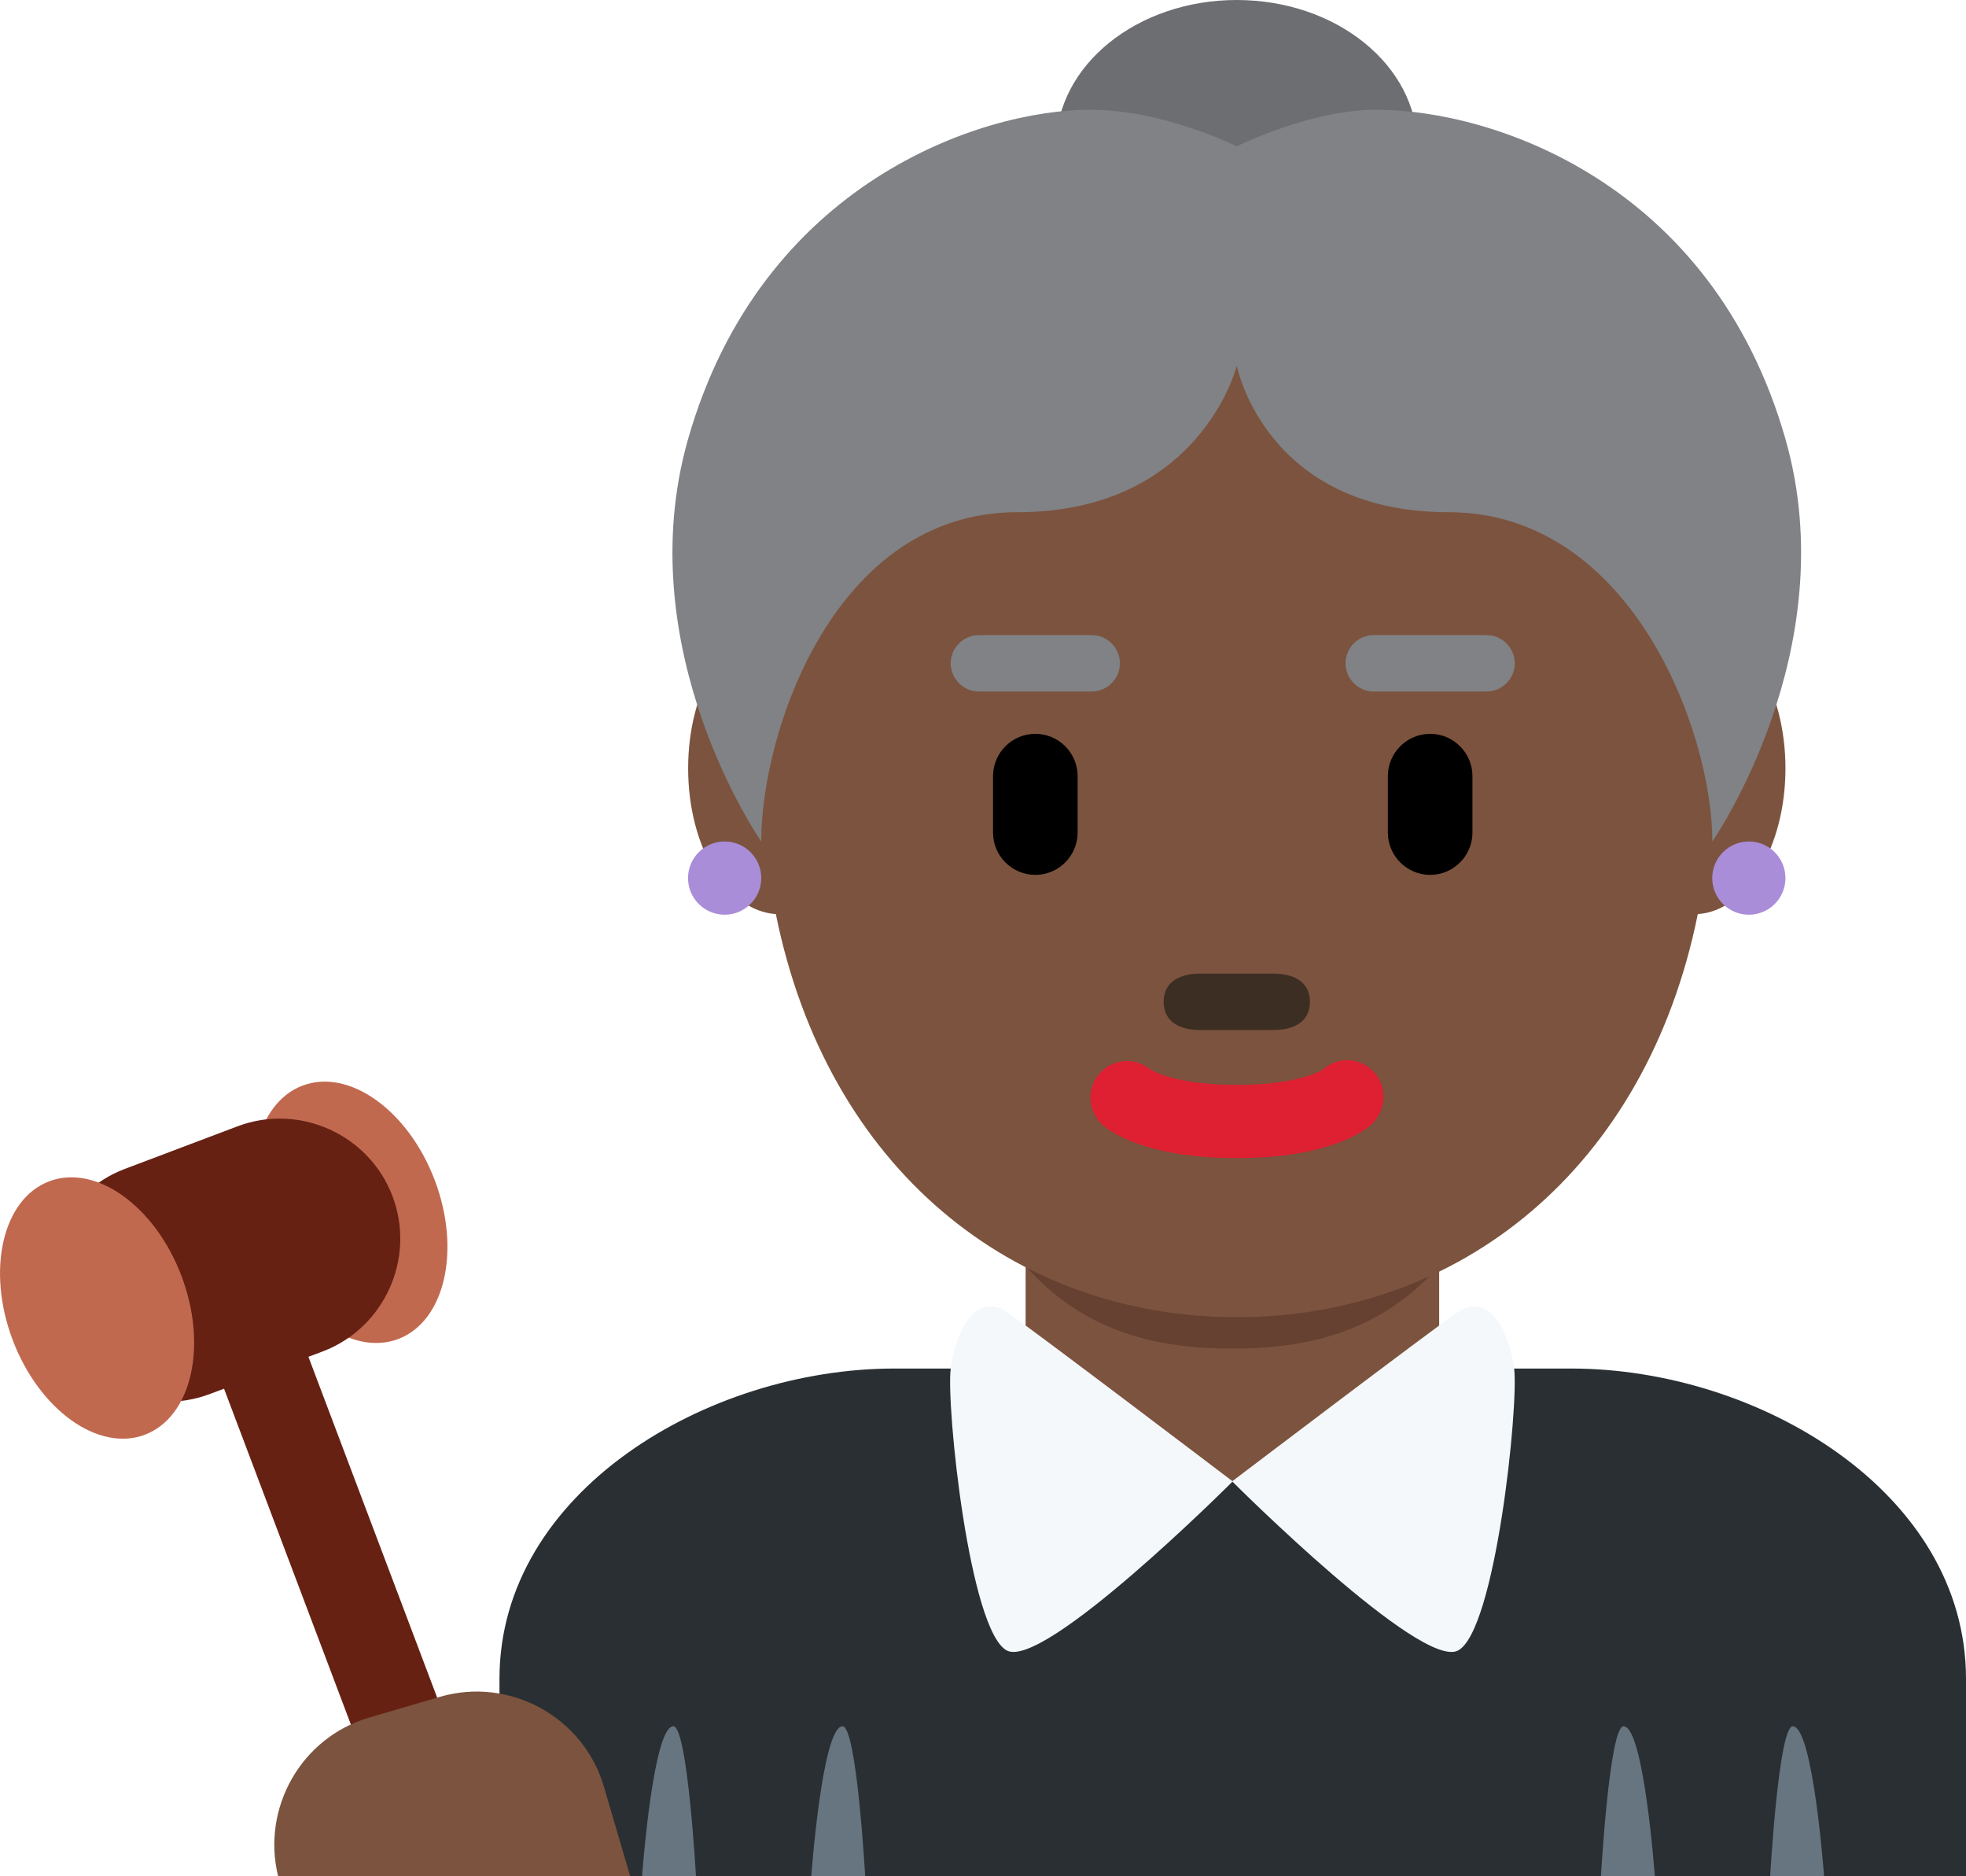 <?xml version="1.0" encoding="UTF-8" standalone="no"?>
<svg
   xmlns:dc="http://purl.org/dc/elements/1.1/"
   xmlns:cc="http://creativecommons.org/ns#"
   xmlns:rdf="http://www.w3.org/1999/02/22-rdf-syntax-ns#"
   xmlns:svg="http://www.w3.org/2000/svg"
   xmlns="http://www.w3.org/2000/svg"
   xmlns:sodipodi="http://sodipodi.sourceforge.net/DTD/sodipodi-0.dtd"
   xmlns:inkscape="http://www.inkscape.org/namespaces/inkscape"
   viewBox="0 0 34.855 33.257"
   id="svg2"
   version="1.1"
   inkscape:version="0.91 r13725"
   sodipodi:docname="1f469-1f3ff-200d-2696-fe0f.svg"
   width="34.855"
   height="33.257">
  <defs
     id="defs42" />
  <sodipodi:namedview
     pagecolor="#ffffff"
     bordercolor="#666666"
     borderopacity="1"
     objecttolerance="10"
     gridtolerance="10"
     guidetolerance="10"
     inkscape:pageopacity="0"
     inkscape:pageshadow="2"
     inkscape:window-width="640"
     inkscape:window-height="480"
     id="namedview40"
     showgrid="false"
     inkscape:zoom="6.5555556"
     inkscape:cx="17.854697"
     inkscape:cy="18"
     inkscape:window-x="0"
     inkscape:window-y="0"
     inkscape:window-maximized="0"
     inkscape:current-layer="svg2" />
  <path
     d="m 34.855,33.257 0,-3.5 c 0,-3.314 -3.685,-5.5 -7,-5.5 l -12,0 c -3.313,0 -7,2.186 -7,5.5 l 0,3.5 26,0 z"
     id="path4"
     inkscape:connector-curvature="0"
     style="fill:#292f33" />
  <path
     d="m 18.183,24.277 c 1.466,1.065 2.964,1.98 3.672,1.98 0.708,0 2.194,-0.915 3.66,-1.98 l 0,-3.205 -7.332,0 0,3.205 z"
     id="path6"
     inkscape:connector-curvature="0"
     style="fill:#7c533e" />
  <path
     d="m 18.176,22.436 c 1.023,1.155 2.291,1.468 3.669,1.468 1.379,0 2.647,-0.312 3.67,-1.468 l 0,-2.936 -7.339,0 0,2.936 z"
     id="path8"
     inkscape:connector-curvature="0"
     style="fill:#664131" />
  <path
     d="m 18.724,2.594 c 0,-1.433 1.434,-2.594 3.202,-2.594 1.768,0 3.202,1.161 3.202,2.594 0,1.433 -1.434,2.594 -3.202,2.594 -1.768,0 -3.202,-1.161 -3.202,-2.594"
     id="path10"
     inkscape:connector-curvature="0"
     style="fill:#6d6e71" />
  <path
     d="m 31.654,13.619 c 0,-1.388 -0.683,-2.511 -1.539,-2.581 -0.89,-4.841 -4.213,-8.444 -8.188,-8.444 -3.975,0 -7.299,3.603 -8.188,8.444 -0.857,0.07 -1.539,1.193 -1.539,2.581 0,1.396 0.691,2.527 1.555,2.583 0.913,4.516 4.22,7.145 8.172,7.145 3.952,0 7.259,-2.629 8.173,-7.145 0.862,-0.056 1.554,-1.187 1.554,-2.583"
     id="path12"
     inkscape:connector-curvature="0"
     style="fill:#7c533e" />
  <path
     d="m 21.926,20.527 c -1.634,0 -2.266,-0.488 -2.376,-0.586 -0.268,-0.238 -0.292,-0.648 -0.054,-0.916 0.229,-0.261 0.624,-0.291 0.892,-0.073 0.039,0.025 0.454,0.278 1.538,0.278 1.136,0 1.537,-0.277 1.541,-0.281 0.269,-0.238 0.665,-0.201 0.902,0.066 0.238,0.268 0.201,0.688 -0.067,0.926 -0.109,0.097 -0.743,0.586 -2.376,0.586"
     id="path14"
     inkscape:connector-curvature="0"
     style="fill:#df1f32" />
  <path
     d="m 22.575,18.257 -1.297,0 c -0.358,0 -0.648,-0.142 -0.648,-0.5 0,-0.358 0.291,-0.5 0.648,-0.5 l 1.297,0 c 0.358,0 0.649,0.142 0.649,0.5 0,0.358 -0.291,0.5 -0.649,0.5"
     id="path16"
     inkscape:connector-curvature="0"
     style="fill:#3d2e24" />
  <path
     d="m 31.654,7.782 c -1.297,-4.54 -5.188,-5.837 -7.255,-5.837 -1.176,0 -2.473,0.649 -2.473,0.649 0,0 -1.297,-0.649 -2.594,-0.649 -1.945,0 -5.836,1.297 -7.133,5.837 -1.069,3.741 1.297,7.134 1.297,7.134 0,-1.946 1.297,-5.837 4.539,-5.837 3.243,0 3.892,-2.594 3.892,-2.594 0,0 0.51,2.594 3.753,2.594 3.242,0 4.678,3.891 4.678,5.837 -0.001,0 2.365,-3.393 1.296,-7.134"
     id="path18"
     inkscape:connector-curvature="0"
     style="fill:#808285" />
  <circle
     cx="31.005"
     cy="15.564"
     r="0.649"
     id="circle20"
     style="fill:#aa8dd8" />
  <circle
     cx="12.847"
     cy="15.564"
     r="0.649"
     id="circle22"
     style="fill:#aa8dd8" />
  <path
     d="m 19.355,12.257 -2,0 c -0.275,0 -0.5,-0.225 -0.5,-0.5 0,-0.275 0.225,-0.5 0.5,-0.5 l 2,0 c 0.275,0 0.5,0.225 0.5,0.5 0,0.275 -0.225,0.5 -0.5,0.5 m 7,0 -2,0 c -0.275,0 -0.5,-0.225 -0.5,-0.5 0,-0.275 0.225,-0.5 0.5,-0.5 l 2,0 c 0.275,0 0.5,0.225 0.5,0.5 0,0.275 -0.225,0.5 -0.5,0.5"
     id="path24"
     inkscape:connector-curvature="0"
     style="fill:#808285" />
  <path
     d="m 18.355,15.507 c -0.413,0 -0.75,-0.337 -0.75,-0.75 l 0,-1 c 0,-0.413 0.337,-0.75 0.75,-0.75 0.413,0 0.75,0.337 0.75,0.75 l 0,1 c 0,0.413 -0.337,0.75 -0.75,0.75 m 7,0 c -0.413,0 -0.75,-0.337 -0.75,-0.75 l 0,-1 c 0,-0.413 0.337,-0.75 0.75,-0.75 0.413,0 0.75,0.337 0.75,0.75 l 0,1 c 0,0.413 -0.337,0.75 -0.75,0.75"
     id="path26"
     inkscape:connector-curvature="0" />
  <path
     d="m 26.844,24.257 c -0.083,-0.667 -0.458,-1.375 -1,-1 -0.543,0.376 -3.936,2.952 -3.995,2.996 -0.058,-0.044 -3.451,-2.62 -3.994,-2.996 -0.542,-0.375 -0.917,0.333 -1,1 -0.083,0.667 0.333,4.667 1,5 0.661,0.33 3.937,-2.937 3.995,-2.995 0.058,0.058 3.334,3.325 3.995,2.995 0.666,-0.333 1.082,-4.333 0.999,-5 z"
     id="path28"
     inkscape:connector-curvature="0"
     style="fill:#f5f8fa" />
  <path
     d="m 11.938,30.598 c 0.251,0 0.401,2.659 0.401,2.659 l -0.956,0 c 0,0 0.193,-2.659 0.555,-2.659 m 3,0 c 0.251,0 0.401,2.659 0.401,2.659 l -0.956,0 c 0,0 0.193,-2.659 0.555,-2.659 m 16.846,0 c -0.251,0 -0.401,2.659 -0.401,2.659 l 0.956,0 c -0.001,0 -0.194,-2.659 -0.555,-2.659 m -3,0 c -0.251,0 -0.401,2.659 -0.401,2.659 l 0.956,0 c -0.001,0 -0.194,-2.659 -0.555,-2.659"
     id="path30"
     inkscape:connector-curvature="0"
     style="fill:#66757f" />
  <path
     d="m 7.709,20.922 c 0.468,1.24 0.178,2.498 -0.649,2.812 -0.826,0.311 -1.876,-0.441 -2.345,-1.681 -0.468,-1.239 -0.178,-2.498 0.649,-2.811 0.826,-0.312 1.876,0.44 2.345,1.68"
     id="path32"
     inkscape:connector-curvature="0"
     style="fill:#c1694f" />
  <path
     d="m 8.947,33.257 -3.479,-9.208 0.25,-0.094 c 1.098,-0.415 1.656,-1.651 1.242,-2.75 -0.415,-1.097 -1.652,-1.656 -2.75,-1.241 l -1.995,0.754 c -1.098,0.413 -1.657,1.65 -1.242,2.749 0.414,1.098 1.652,1.656 2.749,1.241 l 0.25,-0.094 3.265,8.643 1.71,0 z"
     id="path34"
     inkscape:connector-curvature="0"
     style="fill:#662113" />
  <path
     d="m 3.218,22.618 c 0.468,1.24 0.178,2.498 -0.649,2.812 -0.826,0.312 -1.876,-0.44 -2.345,-1.681 -0.468,-1.239 -0.178,-2.498 0.649,-2.811 0.827,-0.312 1.877,0.44 2.345,1.68"
     id="path36"
     inkscape:connector-curvature="0"
     style="fill:#c1694f" />
  <path
     d="m 11.173,33.257 -0.466,-1.588 c -0.363,-1.239 -1.673,-1.955 -2.911,-1.592 l -1.255,0.368 c -1.205,0.354 -1.907,1.604 -1.61,2.812 l 6.242,0 z"
     id="path38"
     inkscape:connector-curvature="0"
     style="fill:#7c533e" />
</svg>
